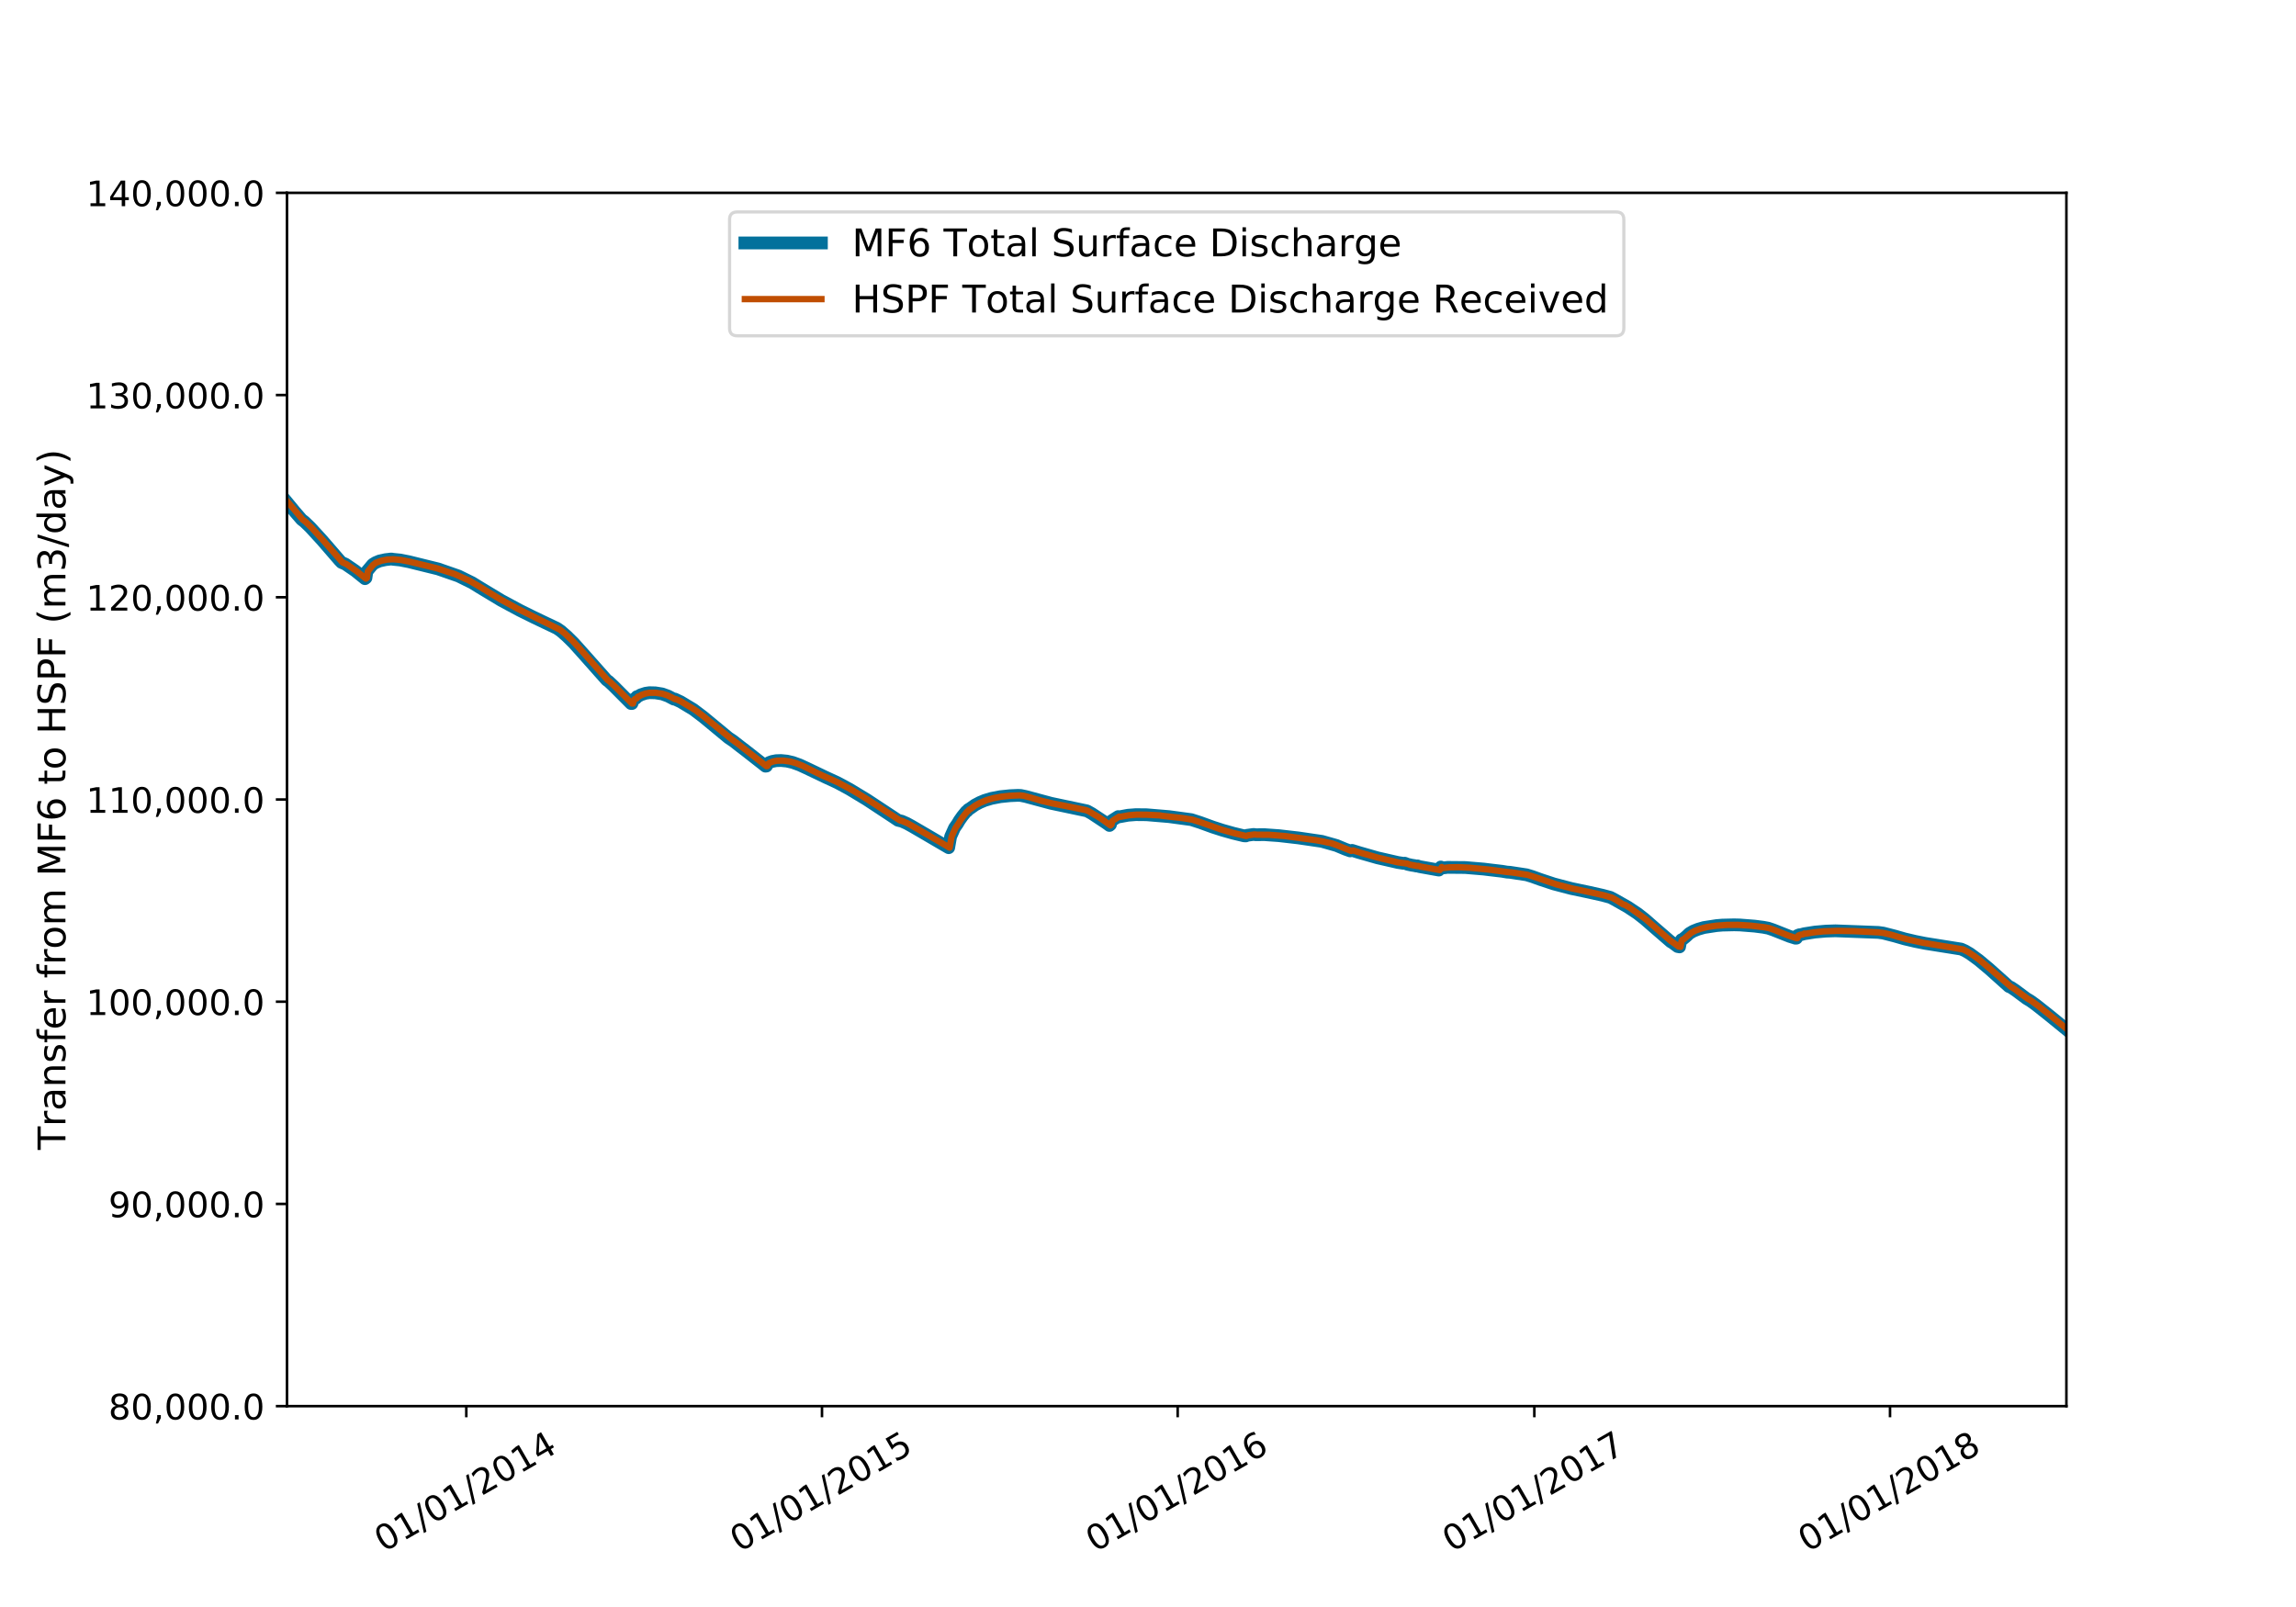 <?xml version="1.0" encoding="utf-8" standalone="no"?>
<!DOCTYPE svg PUBLIC "-//W3C//DTD SVG 1.1//EN"
  "http://www.w3.org/Graphics/SVG/1.1/DTD/svg11.dtd">
<!-- Created with matplotlib (https://matplotlib.org/) -->
<svg height="504pt" version="1.1" viewBox="0 0 720 504" width="720pt" xmlns="http://www.w3.org/2000/svg" xmlns:xlink="http://www.w3.org/1999/xlink">
 <defs>
  <style type="text/css">
*{stroke-linecap:butt;stroke-linejoin:round;}
  </style>
 </defs>
 <g id="figure_1">
  <g id="patch_1">
   <path d="M 0 504 
L 720 504 
L 720 0 
L 0 0 
z
" style="fill:#ffffff;"/>
  </g>
  <g id="axes_1">
   <g id="patch_2">
    <path d="M 90 441 
L 648 441 
L 648 60.48 
L 90 60.48 
z
" style="fill:#ffffff;"/>
   </g>
   <g id="matplotlib.axis_1">
    <g id="xtick_1">
     <g id="line2d_1">
      <defs>
       <path d="M 0 0 
L 0 3.5 
" id="m3dbf91b1cc" style="stroke:#000000;stroke-width:0.8;"/>
      </defs>
      <g>
       <use style="stroke:#000000;stroke-width:0.8;" x="146.228" xlink:href="#m3dbf91b1cc" y="441"/>
      </g>
     </g>
     <g id="text_1">
      <!-- 01/01/2014 -->
      <defs>
       <path d="M 31.781 66.406 
Q 24.172 66.406 20.328 58.906 
Q 16.5 51.422 16.5 36.375 
Q 16.5 21.391 20.328 13.891 
Q 24.172 6.391 31.781 6.391 
Q 39.453 6.391 43.281 13.891 
Q 47.125 21.391 47.125 36.375 
Q 47.125 51.422 43.281 58.906 
Q 39.453 66.406 31.781 66.406 
z
M 31.781 74.219 
Q 44.047 74.219 50.516 64.516 
Q 56.984 54.828 56.984 36.375 
Q 56.984 17.969 50.516 8.266 
Q 44.047 -1.422 31.781 -1.422 
Q 19.531 -1.422 13.062 8.266 
Q 6.594 17.969 6.594 36.375 
Q 6.594 54.828 13.062 64.516 
Q 19.531 74.219 31.781 74.219 
z
" id="DejaVuSans-48"/>
       <path d="M 12.406 8.297 
L 28.516 8.297 
L 28.516 63.922 
L 10.984 60.406 
L 10.984 69.391 
L 28.422 72.906 
L 38.281 72.906 
L 38.281 8.297 
L 54.391 8.297 
L 54.391 0 
L 12.406 0 
z
" id="DejaVuSans-49"/>
       <path d="M 25.391 72.906 
L 33.688 72.906 
L 8.297 -9.281 
L 0 -9.281 
z
" id="DejaVuSans-47"/>
       <path d="M 19.188 8.297 
L 53.609 8.297 
L 53.609 0 
L 7.328 0 
L 7.328 8.297 
Q 12.938 14.109 22.625 23.891 
Q 32.328 33.688 34.812 36.531 
Q 39.547 41.844 41.422 45.531 
Q 43.312 49.219 43.312 52.781 
Q 43.312 58.594 39.234 62.25 
Q 35.156 65.922 28.609 65.922 
Q 23.969 65.922 18.812 64.312 
Q 13.672 62.703 7.812 59.422 
L 7.812 69.391 
Q 13.766 71.781 18.938 73 
Q 24.125 74.219 28.422 74.219 
Q 39.75 74.219 46.484 68.547 
Q 53.219 62.891 53.219 53.422 
Q 53.219 48.922 51.531 44.891 
Q 49.859 40.875 45.406 35.406 
Q 44.188 33.984 37.641 27.219 
Q 31.109 20.453 19.188 8.297 
z
" id="DejaVuSans-50"/>
       <path d="M 37.797 64.312 
L 12.891 25.391 
L 37.797 25.391 
z
M 35.203 72.906 
L 47.609 72.906 
L 47.609 25.391 
L 58.016 25.391 
L 58.016 17.188 
L 47.609 17.188 
L 47.609 0 
L 37.797 0 
L 37.797 17.188 
L 4.891 17.188 
L 4.891 26.703 
z
" id="DejaVuSans-52"/>
      </defs>
      <g transform="translate(120.292 486.939)rotate(-30)scale(0.11 -0.11)">
       <use xlink:href="#DejaVuSans-48"/>
       <use x="63.623" xlink:href="#DejaVuSans-49"/>
       <use x="127.246" xlink:href="#DejaVuSans-47"/>
       <use x="160.938" xlink:href="#DejaVuSans-48"/>
       <use x="224.561" xlink:href="#DejaVuSans-49"/>
       <use x="288.184" xlink:href="#DejaVuSans-47"/>
       <use x="321.875" xlink:href="#DejaVuSans-50"/>
       <use x="385.498" xlink:href="#DejaVuSans-48"/>
       <use x="449.121" xlink:href="#DejaVuSans-49"/>
       <use x="512.744" xlink:href="#DejaVuSans-52"/>
      </g>
     </g>
    </g>
    <g id="xtick_2">
     <g id="line2d_2">
      <g>
       <use style="stroke:#000000;stroke-width:0.8;" x="257.767" xlink:href="#m3dbf91b1cc" y="441"/>
      </g>
     </g>
     <g id="text_2">
      <!-- 01/01/2015 -->
      <defs>
       <path d="M 10.797 72.906 
L 49.516 72.906 
L 49.516 64.594 
L 19.828 64.594 
L 19.828 46.734 
Q 21.969 47.469 24.109 47.828 
Q 26.266 48.188 28.422 48.188 
Q 40.625 48.188 47.75 41.5 
Q 54.891 34.812 54.891 23.391 
Q 54.891 11.625 47.562 5.094 
Q 40.234 -1.422 26.906 -1.422 
Q 22.312 -1.422 17.547 -0.641 
Q 12.797 0.141 7.719 1.703 
L 7.719 11.625 
Q 12.109 9.234 16.797 8.062 
Q 21.484 6.891 26.703 6.891 
Q 35.156 6.891 40.078 11.328 
Q 45.016 15.766 45.016 23.391 
Q 45.016 31 40.078 35.438 
Q 35.156 39.891 26.703 39.891 
Q 22.75 39.891 18.812 39.016 
Q 14.891 38.141 10.797 36.281 
z
" id="DejaVuSans-53"/>
      </defs>
      <g transform="translate(231.831 486.939)rotate(-30)scale(0.11 -0.11)">
       <use xlink:href="#DejaVuSans-48"/>
       <use x="63.623" xlink:href="#DejaVuSans-49"/>
       <use x="127.246" xlink:href="#DejaVuSans-47"/>
       <use x="160.938" xlink:href="#DejaVuSans-48"/>
       <use x="224.561" xlink:href="#DejaVuSans-49"/>
       <use x="288.184" xlink:href="#DejaVuSans-47"/>
       <use x="321.875" xlink:href="#DejaVuSans-50"/>
       <use x="385.498" xlink:href="#DejaVuSans-48"/>
       <use x="449.121" xlink:href="#DejaVuSans-49"/>
       <use x="512.744" xlink:href="#DejaVuSans-53"/>
      </g>
     </g>
    </g>
    <g id="xtick_3">
     <g id="line2d_3">
      <g>
       <use style="stroke:#000000;stroke-width:0.8;" x="369.306" xlink:href="#m3dbf91b1cc" y="441"/>
      </g>
     </g>
     <g id="text_3">
      <!-- 01/01/2016 -->
      <defs>
       <path d="M 33.016 40.375 
Q 26.375 40.375 22.484 35.828 
Q 18.609 31.297 18.609 23.391 
Q 18.609 15.531 22.484 10.953 
Q 26.375 6.391 33.016 6.391 
Q 39.656 6.391 43.531 10.953 
Q 47.406 15.531 47.406 23.391 
Q 47.406 31.297 43.531 35.828 
Q 39.656 40.375 33.016 40.375 
z
M 52.594 71.297 
L 52.594 62.312 
Q 48.875 64.062 45.094 64.984 
Q 41.312 65.922 37.594 65.922 
Q 27.828 65.922 22.672 59.328 
Q 17.531 52.734 16.797 39.406 
Q 19.672 43.656 24.016 45.922 
Q 28.375 48.188 33.594 48.188 
Q 44.578 48.188 50.953 41.516 
Q 57.328 34.859 57.328 23.391 
Q 57.328 12.156 50.688 5.359 
Q 44.047 -1.422 33.016 -1.422 
Q 20.359 -1.422 13.672 8.266 
Q 6.984 17.969 6.984 36.375 
Q 6.984 53.656 15.188 63.938 
Q 23.391 74.219 37.203 74.219 
Q 40.922 74.219 44.703 73.484 
Q 48.484 72.75 52.594 71.297 
z
" id="DejaVuSans-54"/>
      </defs>
      <g transform="translate(343.37 486.939)rotate(-30)scale(0.11 -0.11)">
       <use xlink:href="#DejaVuSans-48"/>
       <use x="63.623" xlink:href="#DejaVuSans-49"/>
       <use x="127.246" xlink:href="#DejaVuSans-47"/>
       <use x="160.938" xlink:href="#DejaVuSans-48"/>
       <use x="224.561" xlink:href="#DejaVuSans-49"/>
       <use x="288.184" xlink:href="#DejaVuSans-47"/>
       <use x="321.875" xlink:href="#DejaVuSans-50"/>
       <use x="385.498" xlink:href="#DejaVuSans-48"/>
       <use x="449.121" xlink:href="#DejaVuSans-49"/>
       <use x="512.744" xlink:href="#DejaVuSans-54"/>
      </g>
     </g>
    </g>
    <g id="xtick_4">
     <g id="line2d_4">
      <g>
       <use style="stroke:#000000;stroke-width:0.8;" x="481.15" xlink:href="#m3dbf91b1cc" y="441"/>
      </g>
     </g>
     <g id="text_4">
      <!-- 01/01/2017 -->
      <defs>
       <path d="M 8.203 72.906 
L 55.078 72.906 
L 55.078 68.703 
L 28.609 0 
L 18.312 0 
L 43.219 64.594 
L 8.203 64.594 
z
" id="DejaVuSans-55"/>
      </defs>
      <g transform="translate(455.214 486.939)rotate(-30)scale(0.11 -0.11)">
       <use xlink:href="#DejaVuSans-48"/>
       <use x="63.623" xlink:href="#DejaVuSans-49"/>
       <use x="127.246" xlink:href="#DejaVuSans-47"/>
       <use x="160.938" xlink:href="#DejaVuSans-48"/>
       <use x="224.561" xlink:href="#DejaVuSans-49"/>
       <use x="288.184" xlink:href="#DejaVuSans-47"/>
       <use x="321.875" xlink:href="#DejaVuSans-50"/>
       <use x="385.498" xlink:href="#DejaVuSans-48"/>
       <use x="449.121" xlink:href="#DejaVuSans-49"/>
       <use x="512.744" xlink:href="#DejaVuSans-55"/>
      </g>
     </g>
    </g>
    <g id="xtick_5">
     <g id="line2d_5">
      <g>
       <use style="stroke:#000000;stroke-width:0.8;" x="592.689" xlink:href="#m3dbf91b1cc" y="441"/>
      </g>
     </g>
     <g id="text_5">
      <!-- 01/01/2018 -->
      <defs>
       <path d="M 31.781 34.625 
Q 24.75 34.625 20.719 30.859 
Q 16.703 27.094 16.703 20.516 
Q 16.703 13.922 20.719 10.156 
Q 24.75 6.391 31.781 6.391 
Q 38.812 6.391 42.859 10.172 
Q 46.922 13.969 46.922 20.516 
Q 46.922 27.094 42.891 30.859 
Q 38.875 34.625 31.781 34.625 
z
M 21.922 38.812 
Q 15.578 40.375 12.031 44.719 
Q 8.5 49.078 8.5 55.328 
Q 8.5 64.062 14.719 69.141 
Q 20.953 74.219 31.781 74.219 
Q 42.672 74.219 48.875 69.141 
Q 55.078 64.062 55.078 55.328 
Q 55.078 49.078 51.531 44.719 
Q 48 40.375 41.703 38.812 
Q 48.828 37.156 52.797 32.312 
Q 56.781 27.484 56.781 20.516 
Q 56.781 9.906 50.312 4.234 
Q 43.844 -1.422 31.781 -1.422 
Q 19.734 -1.422 13.25 4.234 
Q 6.781 9.906 6.781 20.516 
Q 6.781 27.484 10.781 32.312 
Q 14.797 37.156 21.922 38.812 
z
M 18.312 54.391 
Q 18.312 48.734 21.844 45.562 
Q 25.391 42.391 31.781 42.391 
Q 38.141 42.391 41.719 45.562 
Q 45.312 48.734 45.312 54.391 
Q 45.312 60.062 41.719 63.234 
Q 38.141 66.406 31.781 66.406 
Q 25.391 66.406 21.844 63.234 
Q 18.312 60.062 18.312 54.391 
z
" id="DejaVuSans-56"/>
      </defs>
      <g transform="translate(566.753 486.939)rotate(-30)scale(0.11 -0.11)">
       <use xlink:href="#DejaVuSans-48"/>
       <use x="63.623" xlink:href="#DejaVuSans-49"/>
       <use x="127.246" xlink:href="#DejaVuSans-47"/>
       <use x="160.938" xlink:href="#DejaVuSans-48"/>
       <use x="224.561" xlink:href="#DejaVuSans-49"/>
       <use x="288.184" xlink:href="#DejaVuSans-47"/>
       <use x="321.875" xlink:href="#DejaVuSans-50"/>
       <use x="385.498" xlink:href="#DejaVuSans-48"/>
       <use x="449.121" xlink:href="#DejaVuSans-49"/>
       <use x="512.744" xlink:href="#DejaVuSans-56"/>
      </g>
     </g>
    </g>
   </g>
   <g id="matplotlib.axis_2">
    <g id="ytick_1">
     <g id="line2d_6">
      <defs>
       <path d="M 0 0 
L -3.5 0 
" id="meaac600fa7" style="stroke:#000000;stroke-width:0.8;"/>
      </defs>
      <g>
       <use style="stroke:#000000;stroke-width:0.8;" x="90" xlink:href="#meaac600fa7" y="441"/>
      </g>
     </g>
     <g id="text_6">
      <!-- 80,000.0 -->
      <defs>
       <path d="M 11.719 12.406 
L 22.016 12.406 
L 22.016 4 
L 14.016 -11.625 
L 7.719 -11.625 
L 11.719 4 
z
" id="DejaVuSans-44"/>
       <path d="M 10.688 12.406 
L 21 12.406 
L 21 0 
L 10.688 0 
z
" id="DejaVuSans-46"/>
      </defs>
      <g transform="translate(34.016 445.179)scale(0.11 -0.11)">
       <use xlink:href="#DejaVuSans-56"/>
       <use x="63.623" xlink:href="#DejaVuSans-48"/>
       <use x="127.246" xlink:href="#DejaVuSans-44"/>
       <use x="159.033" xlink:href="#DejaVuSans-48"/>
       <use x="222.656" xlink:href="#DejaVuSans-48"/>
       <use x="286.279" xlink:href="#DejaVuSans-48"/>
       <use x="349.902" xlink:href="#DejaVuSans-46"/>
       <use x="381.689" xlink:href="#DejaVuSans-48"/>
      </g>
     </g>
    </g>
    <g id="ytick_2">
     <g id="line2d_7">
      <g>
       <use style="stroke:#000000;stroke-width:0.8;" x="90" xlink:href="#meaac600fa7" y="377.58"/>
      </g>
     </g>
     <g id="text_7">
      <!-- 90,000.0 -->
      <defs>
       <path d="M 10.984 1.516 
L 10.984 10.5 
Q 14.703 8.734 18.5 7.812 
Q 22.312 6.891 25.984 6.891 
Q 35.75 6.891 40.891 13.453 
Q 46.047 20.016 46.781 33.406 
Q 43.953 29.203 39.594 26.953 
Q 35.25 24.703 29.984 24.703 
Q 19.047 24.703 12.672 31.312 
Q 6.297 37.938 6.297 49.422 
Q 6.297 60.641 12.938 67.422 
Q 19.578 74.219 30.609 74.219 
Q 43.266 74.219 49.922 64.516 
Q 56.594 54.828 56.594 36.375 
Q 56.594 19.141 48.406 8.859 
Q 40.234 -1.422 26.422 -1.422 
Q 22.703 -1.422 18.891 -0.688 
Q 15.094 0.047 10.984 1.516 
z
M 30.609 32.422 
Q 37.25 32.422 41.125 36.953 
Q 45.016 41.5 45.016 49.422 
Q 45.016 57.281 41.125 61.844 
Q 37.25 66.406 30.609 66.406 
Q 23.969 66.406 20.094 61.844 
Q 16.219 57.281 16.219 49.422 
Q 16.219 41.5 20.094 36.953 
Q 23.969 32.422 30.609 32.422 
z
" id="DejaVuSans-57"/>
      </defs>
      <g transform="translate(34.016 381.759)scale(0.11 -0.11)">
       <use xlink:href="#DejaVuSans-57"/>
       <use x="63.623" xlink:href="#DejaVuSans-48"/>
       <use x="127.246" xlink:href="#DejaVuSans-44"/>
       <use x="159.033" xlink:href="#DejaVuSans-48"/>
       <use x="222.656" xlink:href="#DejaVuSans-48"/>
       <use x="286.279" xlink:href="#DejaVuSans-48"/>
       <use x="349.902" xlink:href="#DejaVuSans-46"/>
       <use x="381.689" xlink:href="#DejaVuSans-48"/>
      </g>
     </g>
    </g>
    <g id="ytick_3">
     <g id="line2d_8">
      <g>
       <use style="stroke:#000000;stroke-width:0.8;" x="90" xlink:href="#meaac600fa7" y="314.16"/>
      </g>
     </g>
     <g id="text_8">
      <!-- 100,000.0 -->
      <g transform="translate(27.017 318.339)scale(0.11 -0.11)">
       <use xlink:href="#DejaVuSans-49"/>
       <use x="63.623" xlink:href="#DejaVuSans-48"/>
       <use x="127.246" xlink:href="#DejaVuSans-48"/>
       <use x="190.869" xlink:href="#DejaVuSans-44"/>
       <use x="222.656" xlink:href="#DejaVuSans-48"/>
       <use x="286.279" xlink:href="#DejaVuSans-48"/>
       <use x="349.902" xlink:href="#DejaVuSans-48"/>
       <use x="413.525" xlink:href="#DejaVuSans-46"/>
       <use x="445.312" xlink:href="#DejaVuSans-48"/>
      </g>
     </g>
    </g>
    <g id="ytick_4">
     <g id="line2d_9">
      <g>
       <use style="stroke:#000000;stroke-width:0.8;" x="90" xlink:href="#meaac600fa7" y="250.74"/>
      </g>
     </g>
     <g id="text_9">
      <!-- 110,000.0 -->
      <g transform="translate(27.017 254.919)scale(0.11 -0.11)">
       <use xlink:href="#DejaVuSans-49"/>
       <use x="63.623" xlink:href="#DejaVuSans-49"/>
       <use x="127.246" xlink:href="#DejaVuSans-48"/>
       <use x="190.869" xlink:href="#DejaVuSans-44"/>
       <use x="222.656" xlink:href="#DejaVuSans-48"/>
       <use x="286.279" xlink:href="#DejaVuSans-48"/>
       <use x="349.902" xlink:href="#DejaVuSans-48"/>
       <use x="413.525" xlink:href="#DejaVuSans-46"/>
       <use x="445.312" xlink:href="#DejaVuSans-48"/>
      </g>
     </g>
    </g>
    <g id="ytick_5">
     <g id="line2d_10">
      <g>
       <use style="stroke:#000000;stroke-width:0.8;" x="90" xlink:href="#meaac600fa7" y="187.32"/>
      </g>
     </g>
     <g id="text_10">
      <!-- 120,000.0 -->
      <g transform="translate(27.017 191.499)scale(0.11 -0.11)">
       <use xlink:href="#DejaVuSans-49"/>
       <use x="63.623" xlink:href="#DejaVuSans-50"/>
       <use x="127.246" xlink:href="#DejaVuSans-48"/>
       <use x="190.869" xlink:href="#DejaVuSans-44"/>
       <use x="222.656" xlink:href="#DejaVuSans-48"/>
       <use x="286.279" xlink:href="#DejaVuSans-48"/>
       <use x="349.902" xlink:href="#DejaVuSans-48"/>
       <use x="413.525" xlink:href="#DejaVuSans-46"/>
       <use x="445.312" xlink:href="#DejaVuSans-48"/>
      </g>
     </g>
    </g>
    <g id="ytick_6">
     <g id="line2d_11">
      <g>
       <use style="stroke:#000000;stroke-width:0.8;" x="90" xlink:href="#meaac600fa7" y="123.9"/>
      </g>
     </g>
     <g id="text_11">
      <!-- 130,000.0 -->
      <defs>
       <path d="M 40.578 39.312 
Q 47.656 37.797 51.625 33 
Q 55.609 28.219 55.609 21.188 
Q 55.609 10.406 48.188 4.484 
Q 40.766 -1.422 27.094 -1.422 
Q 22.516 -1.422 17.656 -0.516 
Q 12.797 0.391 7.625 2.203 
L 7.625 11.719 
Q 11.719 9.328 16.594 8.109 
Q 21.484 6.891 26.812 6.891 
Q 36.078 6.891 40.938 10.547 
Q 45.797 14.203 45.797 21.188 
Q 45.797 27.641 41.281 31.266 
Q 36.766 34.906 28.719 34.906 
L 20.219 34.906 
L 20.219 43.016 
L 29.109 43.016 
Q 36.375 43.016 40.234 45.922 
Q 44.094 48.828 44.094 54.297 
Q 44.094 59.906 40.109 62.906 
Q 36.141 65.922 28.719 65.922 
Q 24.656 65.922 20.016 65.031 
Q 15.375 64.156 9.812 62.312 
L 9.812 71.094 
Q 15.438 72.656 20.344 73.438 
Q 25.25 74.219 29.594 74.219 
Q 40.828 74.219 47.359 69.109 
Q 53.906 64.016 53.906 55.328 
Q 53.906 49.266 50.438 45.094 
Q 46.969 40.922 40.578 39.312 
z
" id="DejaVuSans-51"/>
      </defs>
      <g transform="translate(27.017 128.079)scale(0.11 -0.11)">
       <use xlink:href="#DejaVuSans-49"/>
       <use x="63.623" xlink:href="#DejaVuSans-51"/>
       <use x="127.246" xlink:href="#DejaVuSans-48"/>
       <use x="190.869" xlink:href="#DejaVuSans-44"/>
       <use x="222.656" xlink:href="#DejaVuSans-48"/>
       <use x="286.279" xlink:href="#DejaVuSans-48"/>
       <use x="349.902" xlink:href="#DejaVuSans-48"/>
       <use x="413.525" xlink:href="#DejaVuSans-46"/>
       <use x="445.312" xlink:href="#DejaVuSans-48"/>
      </g>
     </g>
    </g>
    <g id="ytick_7">
     <g id="line2d_12">
      <g>
       <use style="stroke:#000000;stroke-width:0.8;" x="90" xlink:href="#meaac600fa7" y="60.48"/>
      </g>
     </g>
     <g id="text_12">
      <!-- 140,000.0 -->
      <g transform="translate(27.017 64.659)scale(0.11 -0.11)">
       <use xlink:href="#DejaVuSans-49"/>
       <use x="63.623" xlink:href="#DejaVuSans-52"/>
       <use x="127.246" xlink:href="#DejaVuSans-48"/>
       <use x="190.869" xlink:href="#DejaVuSans-44"/>
       <use x="222.656" xlink:href="#DejaVuSans-48"/>
       <use x="286.279" xlink:href="#DejaVuSans-48"/>
       <use x="349.902" xlink:href="#DejaVuSans-48"/>
       <use x="413.525" xlink:href="#DejaVuSans-46"/>
       <use x="445.312" xlink:href="#DejaVuSans-48"/>
      </g>
     </g>
    </g>
    <g id="text_13">
     <!-- Transfer from MF6 to HSPF (m3/day) -->
     <defs>
      <path d="M -0.297 72.906 
L 61.375 72.906 
L 61.375 64.594 
L 35.5 64.594 
L 35.5 0 
L 25.594 0 
L 25.594 64.594 
L -0.297 64.594 
z
" id="DejaVuSans-84"/>
      <path d="M 41.109 46.297 
Q 39.594 47.172 37.812 47.578 
Q 36.031 48 33.891 48 
Q 26.266 48 22.188 43.047 
Q 18.109 38.094 18.109 28.812 
L 18.109 0 
L 9.078 0 
L 9.078 54.688 
L 18.109 54.688 
L 18.109 46.188 
Q 20.953 51.172 25.484 53.578 
Q 30.031 56 36.531 56 
Q 37.453 56 38.578 55.875 
Q 39.703 55.766 41.062 55.516 
z
" id="DejaVuSans-114"/>
      <path d="M 34.281 27.484 
Q 23.391 27.484 19.188 25 
Q 14.984 22.516 14.984 16.5 
Q 14.984 11.719 18.141 8.906 
Q 21.297 6.109 26.703 6.109 
Q 34.188 6.109 38.703 11.406 
Q 43.219 16.703 43.219 25.484 
L 43.219 27.484 
z
M 52.203 31.203 
L 52.203 0 
L 43.219 0 
L 43.219 8.297 
Q 40.141 3.328 35.547 0.953 
Q 30.953 -1.422 24.312 -1.422 
Q 15.922 -1.422 10.953 3.297 
Q 6 8.016 6 15.922 
Q 6 25.141 12.172 29.828 
Q 18.359 34.516 30.609 34.516 
L 43.219 34.516 
L 43.219 35.406 
Q 43.219 41.609 39.141 45 
Q 35.062 48.391 27.688 48.391 
Q 23 48.391 18.547 47.266 
Q 14.109 46.141 10.016 43.891 
L 10.016 52.203 
Q 14.938 54.109 19.578 55.047 
Q 24.219 56 28.609 56 
Q 40.484 56 46.344 49.844 
Q 52.203 43.703 52.203 31.203 
z
" id="DejaVuSans-97"/>
      <path d="M 54.891 33.016 
L 54.891 0 
L 45.906 0 
L 45.906 32.719 
Q 45.906 40.484 42.875 44.328 
Q 39.844 48.188 33.797 48.188 
Q 26.516 48.188 22.312 43.547 
Q 18.109 38.922 18.109 30.906 
L 18.109 0 
L 9.078 0 
L 9.078 54.688 
L 18.109 54.688 
L 18.109 46.188 
Q 21.344 51.125 25.703 53.562 
Q 30.078 56 35.797 56 
Q 45.219 56 50.047 50.172 
Q 54.891 44.344 54.891 33.016 
z
" id="DejaVuSans-110"/>
      <path d="M 44.281 53.078 
L 44.281 44.578 
Q 40.484 46.531 36.375 47.5 
Q 32.281 48.484 27.875 48.484 
Q 21.188 48.484 17.844 46.438 
Q 14.5 44.391 14.5 40.281 
Q 14.5 37.156 16.891 35.375 
Q 19.281 33.594 26.516 31.984 
L 29.594 31.297 
Q 39.156 29.25 43.188 25.516 
Q 47.219 21.781 47.219 15.094 
Q 47.219 7.469 41.188 3.016 
Q 35.156 -1.422 24.609 -1.422 
Q 20.219 -1.422 15.453 -0.562 
Q 10.688 0.297 5.422 2 
L 5.422 11.281 
Q 10.406 8.688 15.234 7.391 
Q 20.062 6.109 24.812 6.109 
Q 31.156 6.109 34.562 8.281 
Q 37.984 10.453 37.984 14.406 
Q 37.984 18.062 35.516 20.016 
Q 33.062 21.969 24.703 23.781 
L 21.578 24.516 
Q 13.234 26.266 9.516 29.906 
Q 5.812 33.547 5.812 39.891 
Q 5.812 47.609 11.281 51.797 
Q 16.75 56 26.812 56 
Q 31.781 56 36.172 55.266 
Q 40.578 54.547 44.281 53.078 
z
" id="DejaVuSans-115"/>
      <path d="M 37.109 75.984 
L 37.109 68.5 
L 28.516 68.5 
Q 23.688 68.5 21.797 66.547 
Q 19.922 64.594 19.922 59.516 
L 19.922 54.688 
L 34.719 54.688 
L 34.719 47.703 
L 19.922 47.703 
L 19.922 0 
L 10.891 0 
L 10.891 47.703 
L 2.297 47.703 
L 2.297 54.688 
L 10.891 54.688 
L 10.891 58.5 
Q 10.891 67.625 15.141 71.797 
Q 19.391 75.984 28.609 75.984 
z
" id="DejaVuSans-102"/>
      <path d="M 56.203 29.594 
L 56.203 25.203 
L 14.891 25.203 
Q 15.484 15.922 20.484 11.062 
Q 25.484 6.203 34.422 6.203 
Q 39.594 6.203 44.453 7.469 
Q 49.312 8.734 54.109 11.281 
L 54.109 2.781 
Q 49.266 0.734 44.188 -0.344 
Q 39.109 -1.422 33.891 -1.422 
Q 20.797 -1.422 13.156 6.188 
Q 5.516 13.812 5.516 26.812 
Q 5.516 40.234 12.766 48.109 
Q 20.016 56 32.328 56 
Q 43.359 56 49.781 48.891 
Q 56.203 41.797 56.203 29.594 
z
M 47.219 32.234 
Q 47.125 39.594 43.094 43.984 
Q 39.062 48.391 32.422 48.391 
Q 24.906 48.391 20.391 44.141 
Q 15.875 39.891 15.188 32.172 
z
" id="DejaVuSans-101"/>
      <path id="DejaVuSans-32"/>
      <path d="M 30.609 48.391 
Q 23.391 48.391 19.188 42.75 
Q 14.984 37.109 14.984 27.297 
Q 14.984 17.484 19.156 11.844 
Q 23.344 6.203 30.609 6.203 
Q 37.797 6.203 41.984 11.859 
Q 46.188 17.531 46.188 27.297 
Q 46.188 37.016 41.984 42.703 
Q 37.797 48.391 30.609 48.391 
z
M 30.609 56 
Q 42.328 56 49.016 48.375 
Q 55.719 40.766 55.719 27.297 
Q 55.719 13.875 49.016 6.219 
Q 42.328 -1.422 30.609 -1.422 
Q 18.844 -1.422 12.172 6.219 
Q 5.516 13.875 5.516 27.297 
Q 5.516 40.766 12.172 48.375 
Q 18.844 56 30.609 56 
z
" id="DejaVuSans-111"/>
      <path d="M 52 44.188 
Q 55.375 50.25 60.062 53.125 
Q 64.75 56 71.094 56 
Q 79.641 56 84.281 50.016 
Q 88.922 44.047 88.922 33.016 
L 88.922 0 
L 79.891 0 
L 79.891 32.719 
Q 79.891 40.578 77.094 44.375 
Q 74.312 48.188 68.609 48.188 
Q 61.625 48.188 57.562 43.547 
Q 53.516 38.922 53.516 30.906 
L 53.516 0 
L 44.484 0 
L 44.484 32.719 
Q 44.484 40.625 41.703 44.406 
Q 38.922 48.188 33.109 48.188 
Q 26.219 48.188 22.156 43.531 
Q 18.109 38.875 18.109 30.906 
L 18.109 0 
L 9.078 0 
L 9.078 54.688 
L 18.109 54.688 
L 18.109 46.188 
Q 21.188 51.219 25.484 53.609 
Q 29.781 56 35.688 56 
Q 41.656 56 45.828 52.969 
Q 50 49.953 52 44.188 
z
" id="DejaVuSans-109"/>
      <path d="M 9.812 72.906 
L 24.516 72.906 
L 43.109 23.297 
L 61.812 72.906 
L 76.516 72.906 
L 76.516 0 
L 66.891 0 
L 66.891 64.016 
L 48.094 14.016 
L 38.188 14.016 
L 19.391 64.016 
L 19.391 0 
L 9.812 0 
z
" id="DejaVuSans-77"/>
      <path d="M 9.812 72.906 
L 51.703 72.906 
L 51.703 64.594 
L 19.672 64.594 
L 19.672 43.109 
L 48.578 43.109 
L 48.578 34.812 
L 19.672 34.812 
L 19.672 0 
L 9.812 0 
z
" id="DejaVuSans-70"/>
      <path d="M 18.312 70.219 
L 18.312 54.688 
L 36.812 54.688 
L 36.812 47.703 
L 18.312 47.703 
L 18.312 18.016 
Q 18.312 11.328 20.141 9.422 
Q 21.969 7.516 27.594 7.516 
L 36.812 7.516 
L 36.812 0 
L 27.594 0 
Q 17.188 0 13.234 3.875 
Q 9.281 7.766 9.281 18.016 
L 9.281 47.703 
L 2.688 47.703 
L 2.688 54.688 
L 9.281 54.688 
L 9.281 70.219 
z
" id="DejaVuSans-116"/>
      <path d="M 9.812 72.906 
L 19.672 72.906 
L 19.672 43.016 
L 55.516 43.016 
L 55.516 72.906 
L 65.375 72.906 
L 65.375 0 
L 55.516 0 
L 55.516 34.719 
L 19.672 34.719 
L 19.672 0 
L 9.812 0 
z
" id="DejaVuSans-72"/>
      <path d="M 53.516 70.516 
L 53.516 60.891 
Q 47.906 63.578 42.922 64.891 
Q 37.938 66.219 33.297 66.219 
Q 25.25 66.219 20.875 63.094 
Q 16.5 59.969 16.5 54.203 
Q 16.5 49.359 19.406 46.891 
Q 22.312 44.438 30.422 42.922 
L 36.375 41.703 
Q 47.406 39.594 52.656 34.297 
Q 57.906 29 57.906 20.125 
Q 57.906 9.516 50.797 4.047 
Q 43.703 -1.422 29.984 -1.422 
Q 24.812 -1.422 18.969 -0.25 
Q 13.141 0.922 6.891 3.219 
L 6.891 13.375 
Q 12.891 10.016 18.656 8.297 
Q 24.422 6.594 29.984 6.594 
Q 38.422 6.594 43.016 9.906 
Q 47.609 13.234 47.609 19.391 
Q 47.609 24.75 44.312 27.781 
Q 41.016 30.812 33.5 32.328 
L 27.484 33.5 
Q 16.453 35.688 11.516 40.375 
Q 6.594 45.062 6.594 53.422 
Q 6.594 63.094 13.406 68.656 
Q 20.219 74.219 32.172 74.219 
Q 37.312 74.219 42.625 73.281 
Q 47.953 72.359 53.516 70.516 
z
" id="DejaVuSans-83"/>
      <path d="M 19.672 64.797 
L 19.672 37.406 
L 32.078 37.406 
Q 38.969 37.406 42.719 40.969 
Q 46.484 44.531 46.484 51.125 
Q 46.484 57.672 42.719 61.234 
Q 38.969 64.797 32.078 64.797 
z
M 9.812 72.906 
L 32.078 72.906 
Q 44.344 72.906 50.609 67.359 
Q 56.891 61.812 56.891 51.125 
Q 56.891 40.328 50.609 34.812 
Q 44.344 29.297 32.078 29.297 
L 19.672 29.297 
L 19.672 0 
L 9.812 0 
z
" id="DejaVuSans-80"/>
      <path d="M 31 75.875 
Q 24.469 64.656 21.281 53.656 
Q 18.109 42.672 18.109 31.391 
Q 18.109 20.125 21.312 9.062 
Q 24.516 -2 31 -13.188 
L 23.188 -13.188 
Q 15.875 -1.703 12.234 9.375 
Q 8.594 20.453 8.594 31.391 
Q 8.594 42.281 12.203 53.312 
Q 15.828 64.359 23.188 75.875 
z
" id="DejaVuSans-40"/>
      <path d="M 45.406 46.391 
L 45.406 75.984 
L 54.391 75.984 
L 54.391 0 
L 45.406 0 
L 45.406 8.203 
Q 42.578 3.328 38.25 0.953 
Q 33.938 -1.422 27.875 -1.422 
Q 17.969 -1.422 11.734 6.484 
Q 5.516 14.406 5.516 27.297 
Q 5.516 40.188 11.734 48.094 
Q 17.969 56 27.875 56 
Q 33.938 56 38.25 53.625 
Q 42.578 51.266 45.406 46.391 
z
M 14.797 27.297 
Q 14.797 17.391 18.875 11.75 
Q 22.953 6.109 30.078 6.109 
Q 37.203 6.109 41.297 11.75 
Q 45.406 17.391 45.406 27.297 
Q 45.406 37.203 41.297 42.844 
Q 37.203 48.484 30.078 48.484 
Q 22.953 48.484 18.875 42.844 
Q 14.797 37.203 14.797 27.297 
z
" id="DejaVuSans-100"/>
      <path d="M 32.172 -5.078 
Q 28.375 -14.844 24.75 -17.812 
Q 21.141 -20.797 15.094 -20.797 
L 7.906 -20.797 
L 7.906 -13.281 
L 13.188 -13.281 
Q 16.891 -13.281 18.938 -11.516 
Q 21 -9.766 23.484 -3.219 
L 25.094 0.875 
L 2.984 54.688 
L 12.5 54.688 
L 29.594 11.922 
L 46.688 54.688 
L 56.203 54.688 
z
" id="DejaVuSans-121"/>
      <path d="M 8.016 75.875 
L 15.828 75.875 
Q 23.141 64.359 26.781 53.312 
Q 30.422 42.281 30.422 31.391 
Q 30.422 20.453 26.781 9.375 
Q 23.141 -1.703 15.828 -13.188 
L 8.016 -13.188 
Q 14.5 -2 17.703 9.062 
Q 20.906 20.125 20.906 31.391 
Q 20.906 42.672 17.703 53.656 
Q 14.5 64.656 8.016 75.875 
z
" id="DejaVuSans-41"/>
     </defs>
     <g transform="translate(20.521 360.622)rotate(-90)scale(0.12 -0.12)">
      <use xlink:href="#DejaVuSans-84"/>
      <use x="60.865" xlink:href="#DejaVuSans-114"/>
      <use x="101.979" xlink:href="#DejaVuSans-97"/>
      <use x="163.258" xlink:href="#DejaVuSans-110"/>
      <use x="226.637" xlink:href="#DejaVuSans-115"/>
      <use x="278.736" xlink:href="#DejaVuSans-102"/>
      <use x="313.941" xlink:href="#DejaVuSans-101"/>
      <use x="375.465" xlink:href="#DejaVuSans-114"/>
      <use x="416.578" xlink:href="#DejaVuSans-32"/>
      <use x="448.365" xlink:href="#DejaVuSans-102"/>
      <use x="483.57" xlink:href="#DejaVuSans-114"/>
      <use x="524.652" xlink:href="#DejaVuSans-111"/>
      <use x="585.834" xlink:href="#DejaVuSans-109"/>
      <use x="683.246" xlink:href="#DejaVuSans-32"/>
      <use x="715.033" xlink:href="#DejaVuSans-77"/>
      <use x="801.312" xlink:href="#DejaVuSans-70"/>
      <use x="858.832" xlink:href="#DejaVuSans-54"/>
      <use x="922.455" xlink:href="#DejaVuSans-32"/>
      <use x="954.242" xlink:href="#DejaVuSans-116"/>
      <use x="993.451" xlink:href="#DejaVuSans-111"/>
      <use x="1054.633" xlink:href="#DejaVuSans-32"/>
      <use x="1086.42" xlink:href="#DejaVuSans-72"/>
      <use x="1161.615" xlink:href="#DejaVuSans-83"/>
      <use x="1225.092" xlink:href="#DejaVuSans-80"/>
      <use x="1285.395" xlink:href="#DejaVuSans-70"/>
      <use x="1342.914" xlink:href="#DejaVuSans-32"/>
      <use x="1374.701" xlink:href="#DejaVuSans-40"/>
      <use x="1413.715" xlink:href="#DejaVuSans-109"/>
      <use x="1511.127" xlink:href="#DejaVuSans-51"/>
      <use x="1574.75" xlink:href="#DejaVuSans-47"/>
      <use x="1608.441" xlink:href="#DejaVuSans-100"/>
      <use x="1671.918" xlink:href="#DejaVuSans-97"/>
      <use x="1733.197" xlink:href="#DejaVuSans-121"/>
      <use x="1792.377" xlink:href="#DejaVuSans-41"/>
     </g>
    </g>
   </g>
   <g id="line2d_13">
    <path clip-path="url(#pe67b90b08b)" d="M 90 157.505 
L 92.445 160.468 
L 94.584 162.941 
L 95.501 163.65 
L 97.334 165.419 
L 101.001 169.421 
L 106.502 175.774 
L 107.113 176.398 
L 108.335 176.928 
L 111.391 179.018 
L 114.447 181.484 
L 114.752 181.254 
L 115.058 179.179 
L 116.892 176.997 
L 117.808 176.439 
L 119.031 175.929 
L 120.864 175.527 
L 122.698 175.314 
L 123.309 175.415 
L 125.448 175.63 
L 128.198 176.167 
L 137.366 178.427 
L 143.783 180.659 
L 148.061 182.768 
L 150.506 184.275 
L 157.229 188.326 
L 163.035 191.446 
L 167.313 193.566 
L 170.98 195.314 
L 174.647 197.061 
L 175.87 197.902 
L 177.703 199.498 
L 179.842 201.607 
L 182.593 204.664 
L 190.232 213.266 
L 190.843 213.698 
L 192.371 215.119 
L 197.872 220.64 
L 198.177 220.642 
L 198.483 219.602 
L 198.789 219.244 
L 199.094 219.184 
L 199.4 219.004 
L 199.705 218.492 
L 200.011 218.445 
L 200.928 217.922 
L 202.456 217.422 
L 203.678 217.247 
L 205.512 217.293 
L 207.651 217.637 
L 209.484 218.3 
L 211.012 219.099 
L 211.318 219.258 
L 211.623 219.242 
L 213.457 220.111 
L 217.429 222.506 
L 220.485 224.814 
L 228.43 231.385 
L 229.958 232.416 
L 232.097 234.085 
L 233.625 235.247 
L 239.126 239.555 
L 240.043 240.289 
L 240.348 240.257 
L 240.654 239.49 
L 241.265 239.131 
L 242.182 238.802 
L 243.404 238.568 
L 244.932 238.521 
L 246.766 238.702 
L 248.599 239.127 
L 250.738 239.897 
L 252.877 240.882 
L 258.683 243.658 
L 262.656 245.495 
L 266.323 247.476 
L 271.824 250.798 
L 280.38 256.439 
L 281.602 257.258 
L 282.825 257.564 
L 284.353 258.244 
L 285.881 259.077 
L 290.464 261.748 
L 294.743 264.258 
L 297.493 265.858 
L 298.104 262.376 
L 299.326 259.658 
L 300.243 258.343 
L 300.854 257.311 
L 301.771 256.012 
L 302.993 254.505 
L 303.299 254.356 
L 303.605 253.926 
L 304.216 253.561 
L 305.744 252.482 
L 307.272 251.673 
L 308.8 251.031 
L 310.939 250.394 
L 313.689 249.863 
L 316.745 249.55 
L 319.189 249.443 
L 320.106 249.48 
L 321.634 249.796 
L 329.579 251.934 
L 340.886 254.322 
L 342.414 255.178 
L 346.998 258.211 
L 347.915 258.886 
L 348.22 258.628 
L 348.526 257.483 
L 349.137 257.062 
L 350.665 256.102 
L 350.97 256.188 
L 353.721 255.682 
L 356.165 255.494 
L 359.527 255.526 
L 366.555 256.11 
L 373.584 257.063 
L 376.334 257.946 
L 380.307 259.39 
L 383.363 260.379 
L 386.724 261.324 
L 390.085 262.133 
L 390.697 262.16 
L 391.002 261.985 
L 393.141 261.699 
L 393.752 261.794 
L 396.503 261.768 
L 401.087 262.091 
L 407.198 262.798 
L 414.532 263.876 
L 419.116 265.172 
L 421.866 266.321 
L 423.394 266.869 
L 424.005 266.703 
L 426.145 267.372 
L 431.951 269.03 
L 438.368 270.498 
L 440.202 270.778 
L 440.507 270.722 
L 441.424 271.071 
L 442.646 271.335 
L 443.563 271.476 
L 444.174 271.613 
L 444.48 271.565 
L 445.091 271.783 
L 451.203 272.88 
L 451.814 271.92 
L 452.119 272.247 
L 453.953 272.03 
L 459.453 272.078 
L 465.26 272.562 
L 467.093 272.789 
L 471.066 273.259 
L 472.594 273.515 
L 473.51 273.576 
L 478.705 274.365 
L 480.539 274.922 
L 482.984 275.809 
L 487.262 277.223 
L 492.762 278.664 
L 498.263 279.819 
L 502.541 280.775 
L 504.986 281.436 
L 506.208 282.077 
L 509.264 283.8 
L 510.486 284.495 
L 513.542 286.533 
L 515.681 288.202 
L 518.737 290.868 
L 523.932 295.359 
L 524.543 295.717 
L 526.071 296.853 
L 526.682 296.972 
L 526.988 295.3 
L 527.294 294.721 
L 527.599 294.647 
L 528.516 293.909 
L 529.127 293.361 
L 529.738 292.766 
L 530.961 292.044 
L 532.488 291.433 
L 534.322 290.902 
L 538.295 290.291 
L 540.128 290.139 
L 543.795 290.054 
L 545.629 290.098 
L 550.212 290.457 
L 552.963 290.812 
L 554.491 291.105 
L 556.019 291.621 
L 561.214 293.678 
L 563.047 294.251 
L 563.353 294.233 
L 563.658 293.406 
L 564.269 293.17 
L 564.575 293.181 
L 565.797 292.849 
L 569.159 292.321 
L 572.52 292.028 
L 575.576 291.926 
L 589.022 292.431 
L 590.55 292.643 
L 594.217 293.583 
L 597.273 294.462 
L 600.634 295.253 
L 603.69 295.86 
L 614.997 297.656 
L 616.219 298.201 
L 617.747 299.1 
L 620.497 301.107 
L 623.859 303.924 
L 629.665 309.116 
L 629.97 309.396 
L 630.582 309.63 
L 632.11 310.655 
L 635.471 313.16 
L 636.693 313.891 
L 638.527 315.211 
L 642.499 318.364 
L 648 322.839 
L 648 322.839 
" style="fill:none;stroke:#03719c;stroke-linecap:square;stroke-width:4;"/>
   </g>
   <g id="line2d_14">
    <path clip-path="url(#pe67b90b08b)" d="M 90 157.13 
L 94.889 162.942 
L 95.806 163.644 
L 97.64 165.414 
L 101.307 169.428 
L 107.418 176.394 
L 108.641 176.924 
L 112.002 179.262 
L 113.53 180.499 
L 114.752 181.474 
L 115.058 181.256 
L 115.364 179.18 
L 116.892 177.265 
L 117.808 176.522 
L 118.419 176.287 
L 119.642 175.84 
L 121.475 175.483 
L 123.309 175.396 
L 125.754 175.624 
L 128.198 176.093 
L 137.06 178.239 
L 142.561 180.031 
L 147.145 182.092 
L 150.2 183.871 
L 156.618 187.797 
L 162.118 190.812 
L 168.23 193.865 
L 175.564 197.458 
L 177.092 198.661 
L 179.537 200.976 
L 181.676 203.268 
L 190.538 213.269 
L 191.149 213.695 
L 193.288 215.73 
L 198.177 220.637 
L 198.483 220.641 
L 198.789 219.6 
L 199.094 219.242 
L 199.705 219.004 
L 200.011 218.493 
L 200.317 218.444 
L 201.233 217.921 
L 202.456 217.491 
L 203.678 217.272 
L 205.512 217.262 
L 207.651 217.564 
L 209.179 218.041 
L 210.706 218.757 
L 211.623 219.257 
L 211.929 219.247 
L 213.457 219.944 
L 215.596 221.232 
L 216.818 221.946 
L 218.346 222.926 
L 220.485 224.559 
L 229.347 231.766 
L 231.486 233.348 
L 240.348 240.288 
L 240.654 240.257 
L 240.959 239.493 
L 241.571 239.133 
L 242.487 238.801 
L 243.71 238.566 
L 245.543 238.531 
L 247.682 238.816 
L 249.516 239.314 
L 251.655 240.153 
L 254.405 241.508 
L 257.767 243.174 
L 262.656 245.333 
L 267.545 247.972 
L 271.518 250.397 
L 282.214 257.308 
L 282.825 257.449 
L 284.658 258.237 
L 287.103 259.619 
L 290.77 261.749 
L 294.743 264.062 
L 297.798 265.858 
L 298.41 262.376 
L 299.632 259.657 
L 300.549 258.336 
L 301.16 257.316 
L 302.077 256.015 
L 303.299 254.509 
L 303.605 254.354 
L 303.91 253.923 
L 304.216 253.805 
L 305.744 252.681 
L 307.272 251.814 
L 309.411 250.927 
L 311.55 250.317 
L 313.995 249.862 
L 316.745 249.568 
L 319.801 249.434 
L 321.023 249.58 
L 323.162 250.141 
L 326.524 251.145 
L 330.191 252.001 
L 336.302 253.205 
L 340.581 254.085 
L 341.497 254.476 
L 343.331 255.573 
L 344.248 256.072 
L 346.081 257.301 
L 348.22 258.884 
L 348.526 258.622 
L 348.831 257.479 
L 349.442 257.061 
L 350.97 256.094 
L 351.276 256.187 
L 354.026 255.682 
L 356.471 255.492 
L 359.527 255.516 
L 363.805 255.729 
L 364.416 255.862 
L 370.834 256.579 
L 373.889 257.067 
L 376.334 257.836 
L 383.057 260.19 
L 387.03 261.322 
L 390.697 262.176 
L 391.002 262.156 
L 391.308 261.985 
L 393.447 261.699 
L 394.058 261.787 
L 398.031 261.818 
L 402.92 262.205 
L 404.754 262.451 
L 412.699 263.51 
L 415.143 263.963 
L 416.366 264.251 
L 417.283 264.408 
L 418.811 264.919 
L 423.7 266.862 
L 424.311 266.708 
L 427.061 267.561 
L 431.951 268.951 
L 438.368 270.457 
L 441.424 270.867 
L 442.035 271.156 
L 444.48 271.614 
L 444.785 271.566 
L 445.396 271.78 
L 451.508 272.875 
L 452.119 271.922 
L 452.425 272.242 
L 454.564 272.019 
L 457.314 271.976 
L 460.981 272.157 
L 466.788 272.715 
L 471.982 273.397 
L 472.899 273.514 
L 474.122 273.617 
L 479.011 274.363 
L 481.15 275.023 
L 488.179 277.396 
L 493.068 278.661 
L 498.874 279.88 
L 502.847 280.766 
L 505.597 281.57 
L 507.125 282.457 
L 508.958 283.623 
L 509.57 283.794 
L 511.097 284.69 
L 515.987 288.206 
L 519.348 291.133 
L 523.932 295.109 
L 524.849 295.721 
L 526.377 296.857 
L 526.682 296.858 
L 526.988 296.97 
L 527.294 295.296 
L 527.599 294.721 
L 527.905 294.644 
L 530.349 292.561 
L 531.572 291.896 
L 533.405 291.238 
L 535.544 290.703 
L 538.295 290.319 
L 541.656 290.076 
L 545.018 290.064 
L 548.99 290.304 
L 553.268 290.808 
L 554.796 291.099 
L 556.63 291.745 
L 560.908 293.453 
L 563.353 294.248 
L 563.658 294.233 
L 563.964 293.406 
L 564.575 293.164 
L 565.186 293.079 
L 565.492 292.995 
L 565.797 292.78 
L 566.103 292.847 
L 568.853 292.397 
L 571.909 292.083 
L 576.187 291.928 
L 581.382 292.028 
L 589.022 292.411 
L 590.55 292.592 
L 592.995 293.146 
L 595.439 293.883 
L 598.189 294.619 
L 603.079 295.685 
L 608.579 296.601 
L 615.608 297.767 
L 617.136 298.532 
L 618.969 299.737 
L 620.803 301.104 
L 624.47 304.194 
L 630.582 309.479 
L 631.498 310.015 
L 633.637 311.597 
L 635.777 313.162 
L 636.999 313.885 
L 639.138 315.441 
L 643.722 319.109 
L 648 322.59 
L 648 322.59 
" style="fill:none;stroke:#c04e01;stroke-linecap:square;stroke-width:2;"/>
   </g>
   <g id="patch_3">
    <path d="M 90 441 
L 90 60.48 
" style="fill:none;stroke:#000000;stroke-linecap:square;stroke-linejoin:miter;stroke-width:0.8;"/>
   </g>
   <g id="patch_4">
    <path d="M 648 441 
L 648 60.48 
" style="fill:none;stroke:#000000;stroke-linecap:square;stroke-linejoin:miter;stroke-width:0.8;"/>
   </g>
   <g id="patch_5">
    <path d="M 90 441 
L 648 441 
" style="fill:none;stroke:#000000;stroke-linecap:square;stroke-linejoin:miter;stroke-width:0.8;"/>
   </g>
   <g id="patch_6">
    <path d="M 90 60.48 
L 648 60.48 
" style="fill:none;stroke:#000000;stroke-linecap:square;stroke-linejoin:miter;stroke-width:0.8;"/>
   </g>
   <g id="legend_1">
    <g id="patch_7">
     <path d="M 231.184 105.308 
L 506.816 105.308 
Q 509.216 105.308 509.216 102.907 
L 509.216 68.88 
Q 509.216 66.48 506.816 66.48 
L 231.184 66.48 
Q 228.784 66.48 228.784 68.88 
L 228.784 102.907 
Q 228.784 105.308 231.184 105.308 
z
" style="fill:#ffffff;opacity:0.8;stroke:#cccccc;stroke-linejoin:miter;"/>
    </g>
    <g id="line2d_15">
     <path d="M 233.584 76.198 
L 257.584 76.198 
" style="fill:none;stroke:#03719c;stroke-linecap:square;stroke-width:4;"/>
    </g>
    <g id="line2d_16"/>
    <g id="text_14">
     <!-- MF6 Total Surface Discharge -->
     <defs>
      <path d="M 9.422 75.984 
L 18.406 75.984 
L 18.406 0 
L 9.422 0 
z
" id="DejaVuSans-108"/>
      <path d="M 8.5 21.578 
L 8.5 54.688 
L 17.484 54.688 
L 17.484 21.922 
Q 17.484 14.156 20.5 10.266 
Q 23.531 6.391 29.594 6.391 
Q 36.859 6.391 41.078 11.031 
Q 45.312 15.672 45.312 23.688 
L 45.312 54.688 
L 54.297 54.688 
L 54.297 0 
L 45.312 0 
L 45.312 8.406 
Q 42.047 3.422 37.719 1 
Q 33.406 -1.422 27.688 -1.422 
Q 18.266 -1.422 13.375 4.438 
Q 8.5 10.297 8.5 21.578 
z
M 31.109 56 
z
" id="DejaVuSans-117"/>
      <path d="M 48.781 52.594 
L 48.781 44.188 
Q 44.969 46.297 41.141 47.344 
Q 37.312 48.391 33.406 48.391 
Q 24.656 48.391 19.812 42.844 
Q 14.984 37.312 14.984 27.297 
Q 14.984 17.281 19.812 11.734 
Q 24.656 6.203 33.406 6.203 
Q 37.312 6.203 41.141 7.25 
Q 44.969 8.297 48.781 10.406 
L 48.781 2.094 
Q 45.016 0.344 40.984 -0.531 
Q 36.969 -1.422 32.422 -1.422 
Q 20.062 -1.422 12.781 6.344 
Q 5.516 14.109 5.516 27.297 
Q 5.516 40.672 12.859 48.328 
Q 20.219 56 33.016 56 
Q 37.156 56 41.109 55.141 
Q 45.062 54.297 48.781 52.594 
z
" id="DejaVuSans-99"/>
      <path d="M 19.672 64.797 
L 19.672 8.109 
L 31.594 8.109 
Q 46.688 8.109 53.688 14.938 
Q 60.688 21.781 60.688 36.531 
Q 60.688 51.172 53.688 57.984 
Q 46.688 64.797 31.594 64.797 
z
M 9.812 72.906 
L 30.078 72.906 
Q 51.266 72.906 61.172 64.094 
Q 71.094 55.281 71.094 36.531 
Q 71.094 17.672 61.125 8.828 
Q 51.172 0 30.078 0 
L 9.812 0 
z
" id="DejaVuSans-68"/>
      <path d="M 9.422 54.688 
L 18.406 54.688 
L 18.406 0 
L 9.422 0 
z
M 9.422 75.984 
L 18.406 75.984 
L 18.406 64.594 
L 9.422 64.594 
z
" id="DejaVuSans-105"/>
      <path d="M 54.891 33.016 
L 54.891 0 
L 45.906 0 
L 45.906 32.719 
Q 45.906 40.484 42.875 44.328 
Q 39.844 48.188 33.797 48.188 
Q 26.516 48.188 22.312 43.547 
Q 18.109 38.922 18.109 30.906 
L 18.109 0 
L 9.078 0 
L 9.078 75.984 
L 18.109 75.984 
L 18.109 46.188 
Q 21.344 51.125 25.703 53.562 
Q 30.078 56 35.797 56 
Q 45.219 56 50.047 50.172 
Q 54.891 44.344 54.891 33.016 
z
" id="DejaVuSans-104"/>
      <path d="M 45.406 27.984 
Q 45.406 37.75 41.375 43.109 
Q 37.359 48.484 30.078 48.484 
Q 22.859 48.484 18.828 43.109 
Q 14.797 37.75 14.797 27.984 
Q 14.797 18.266 18.828 12.891 
Q 22.859 7.516 30.078 7.516 
Q 37.359 7.516 41.375 12.891 
Q 45.406 18.266 45.406 27.984 
z
M 54.391 6.781 
Q 54.391 -7.172 48.188 -13.984 
Q 42 -20.797 29.203 -20.797 
Q 24.469 -20.797 20.266 -20.094 
Q 16.062 -19.391 12.109 -17.922 
L 12.109 -9.188 
Q 16.062 -11.328 19.922 -12.344 
Q 23.781 -13.375 27.781 -13.375 
Q 36.625 -13.375 41.016 -8.766 
Q 45.406 -4.156 45.406 5.172 
L 45.406 9.625 
Q 42.625 4.781 38.281 2.391 
Q 33.938 0 27.875 0 
Q 17.828 0 11.672 7.656 
Q 5.516 15.328 5.516 27.984 
Q 5.516 40.672 11.672 48.328 
Q 17.828 56 27.875 56 
Q 33.938 56 38.281 53.609 
Q 42.625 51.219 45.406 46.391 
L 45.406 54.688 
L 54.391 54.688 
z
" id="DejaVuSans-103"/>
     </defs>
     <g transform="translate(267.184 80.398)scale(0.12 -0.12)">
      <use xlink:href="#DejaVuSans-77"/>
      <use x="86.279" xlink:href="#DejaVuSans-70"/>
      <use x="143.799" xlink:href="#DejaVuSans-54"/>
      <use x="207.422" xlink:href="#DejaVuSans-32"/>
      <use x="239.209" xlink:href="#DejaVuSans-84"/>
      <use x="300.027" xlink:href="#DejaVuSans-111"/>
      <use x="361.209" xlink:href="#DejaVuSans-116"/>
      <use x="400.418" xlink:href="#DejaVuSans-97"/>
      <use x="461.697" xlink:href="#DejaVuSans-108"/>
      <use x="489.48" xlink:href="#DejaVuSans-32"/>
      <use x="521.268" xlink:href="#DejaVuSans-83"/>
      <use x="584.744" xlink:href="#DejaVuSans-117"/>
      <use x="648.123" xlink:href="#DejaVuSans-114"/>
      <use x="689.236" xlink:href="#DejaVuSans-102"/>
      <use x="724.441" xlink:href="#DejaVuSans-97"/>
      <use x="785.721" xlink:href="#DejaVuSans-99"/>
      <use x="840.701" xlink:href="#DejaVuSans-101"/>
      <use x="902.225" xlink:href="#DejaVuSans-32"/>
      <use x="934.012" xlink:href="#DejaVuSans-68"/>
      <use x="1011.014" xlink:href="#DejaVuSans-105"/>
      <use x="1038.797" xlink:href="#DejaVuSans-115"/>
      <use x="1090.896" xlink:href="#DejaVuSans-99"/>
      <use x="1145.877" xlink:href="#DejaVuSans-104"/>
      <use x="1209.256" xlink:href="#DejaVuSans-97"/>
      <use x="1270.535" xlink:href="#DejaVuSans-114"/>
      <use x="1311.633" xlink:href="#DejaVuSans-103"/>
      <use x="1375.109" xlink:href="#DejaVuSans-101"/>
     </g>
    </g>
    <g id="line2d_17">
     <path d="M 233.584 93.812 
L 257.584 93.812 
" style="fill:none;stroke:#c04e01;stroke-linecap:square;stroke-width:2;"/>
    </g>
    <g id="line2d_18"/>
    <g id="text_15">
     <!-- HSPF Total Surface Discharge Received -->
     <defs>
      <path d="M 44.391 34.188 
Q 47.562 33.109 50.562 29.594 
Q 53.562 26.078 56.594 19.922 
L 66.609 0 
L 56 0 
L 46.688 18.703 
Q 43.062 26.031 39.672 28.422 
Q 36.281 30.812 30.422 30.812 
L 19.672 30.812 
L 19.672 0 
L 9.812 0 
L 9.812 72.906 
L 32.078 72.906 
Q 44.578 72.906 50.734 67.672 
Q 56.891 62.453 56.891 51.906 
Q 56.891 45.016 53.688 40.469 
Q 50.484 35.938 44.391 34.188 
z
M 19.672 64.797 
L 19.672 38.922 
L 32.078 38.922 
Q 39.203 38.922 42.844 42.219 
Q 46.484 45.516 46.484 51.906 
Q 46.484 58.297 42.844 61.547 
Q 39.203 64.797 32.078 64.797 
z
" id="DejaVuSans-82"/>
      <path d="M 2.984 54.688 
L 12.5 54.688 
L 29.594 8.797 
L 46.688 54.688 
L 56.203 54.688 
L 35.688 0 
L 23.484 0 
z
" id="DejaVuSans-118"/>
     </defs>
     <g transform="translate(267.184 98.012)scale(0.12 -0.12)">
      <use xlink:href="#DejaVuSans-72"/>
      <use x="75.195" xlink:href="#DejaVuSans-83"/>
      <use x="138.672" xlink:href="#DejaVuSans-80"/>
      <use x="198.975" xlink:href="#DejaVuSans-70"/>
      <use x="256.494" xlink:href="#DejaVuSans-32"/>
      <use x="288.281" xlink:href="#DejaVuSans-84"/>
      <use x="349.1" xlink:href="#DejaVuSans-111"/>
      <use x="410.281" xlink:href="#DejaVuSans-116"/>
      <use x="449.49" xlink:href="#DejaVuSans-97"/>
      <use x="510.77" xlink:href="#DejaVuSans-108"/>
      <use x="538.553" xlink:href="#DejaVuSans-32"/>
      <use x="570.34" xlink:href="#DejaVuSans-83"/>
      <use x="633.816" xlink:href="#DejaVuSans-117"/>
      <use x="697.195" xlink:href="#DejaVuSans-114"/>
      <use x="738.309" xlink:href="#DejaVuSans-102"/>
      <use x="773.514" xlink:href="#DejaVuSans-97"/>
      <use x="834.793" xlink:href="#DejaVuSans-99"/>
      <use x="889.773" xlink:href="#DejaVuSans-101"/>
      <use x="951.297" xlink:href="#DejaVuSans-32"/>
      <use x="983.084" xlink:href="#DejaVuSans-68"/>
      <use x="1060.086" xlink:href="#DejaVuSans-105"/>
      <use x="1087.869" xlink:href="#DejaVuSans-115"/>
      <use x="1139.969" xlink:href="#DejaVuSans-99"/>
      <use x="1194.949" xlink:href="#DejaVuSans-104"/>
      <use x="1258.328" xlink:href="#DejaVuSans-97"/>
      <use x="1319.607" xlink:href="#DejaVuSans-114"/>
      <use x="1360.705" xlink:href="#DejaVuSans-103"/>
      <use x="1424.182" xlink:href="#DejaVuSans-101"/>
      <use x="1485.705" xlink:href="#DejaVuSans-32"/>
      <use x="1517.492" xlink:href="#DejaVuSans-82"/>
      <use x="1586.912" xlink:href="#DejaVuSans-101"/>
      <use x="1648.436" xlink:href="#DejaVuSans-99"/>
      <use x="1703.416" xlink:href="#DejaVuSans-101"/>
      <use x="1764.939" xlink:href="#DejaVuSans-105"/>
      <use x="1792.723" xlink:href="#DejaVuSans-118"/>
      <use x="1851.902" xlink:href="#DejaVuSans-101"/>
      <use x="1913.426" xlink:href="#DejaVuSans-100"/>
     </g>
    </g>
   </g>
  </g>
 </g>
 <defs>
  <clipPath id="pe67b90b08b">
   <rect height="380.52" width="558" x="90" y="60.48"/>
  </clipPath>
 </defs>
</svg>

